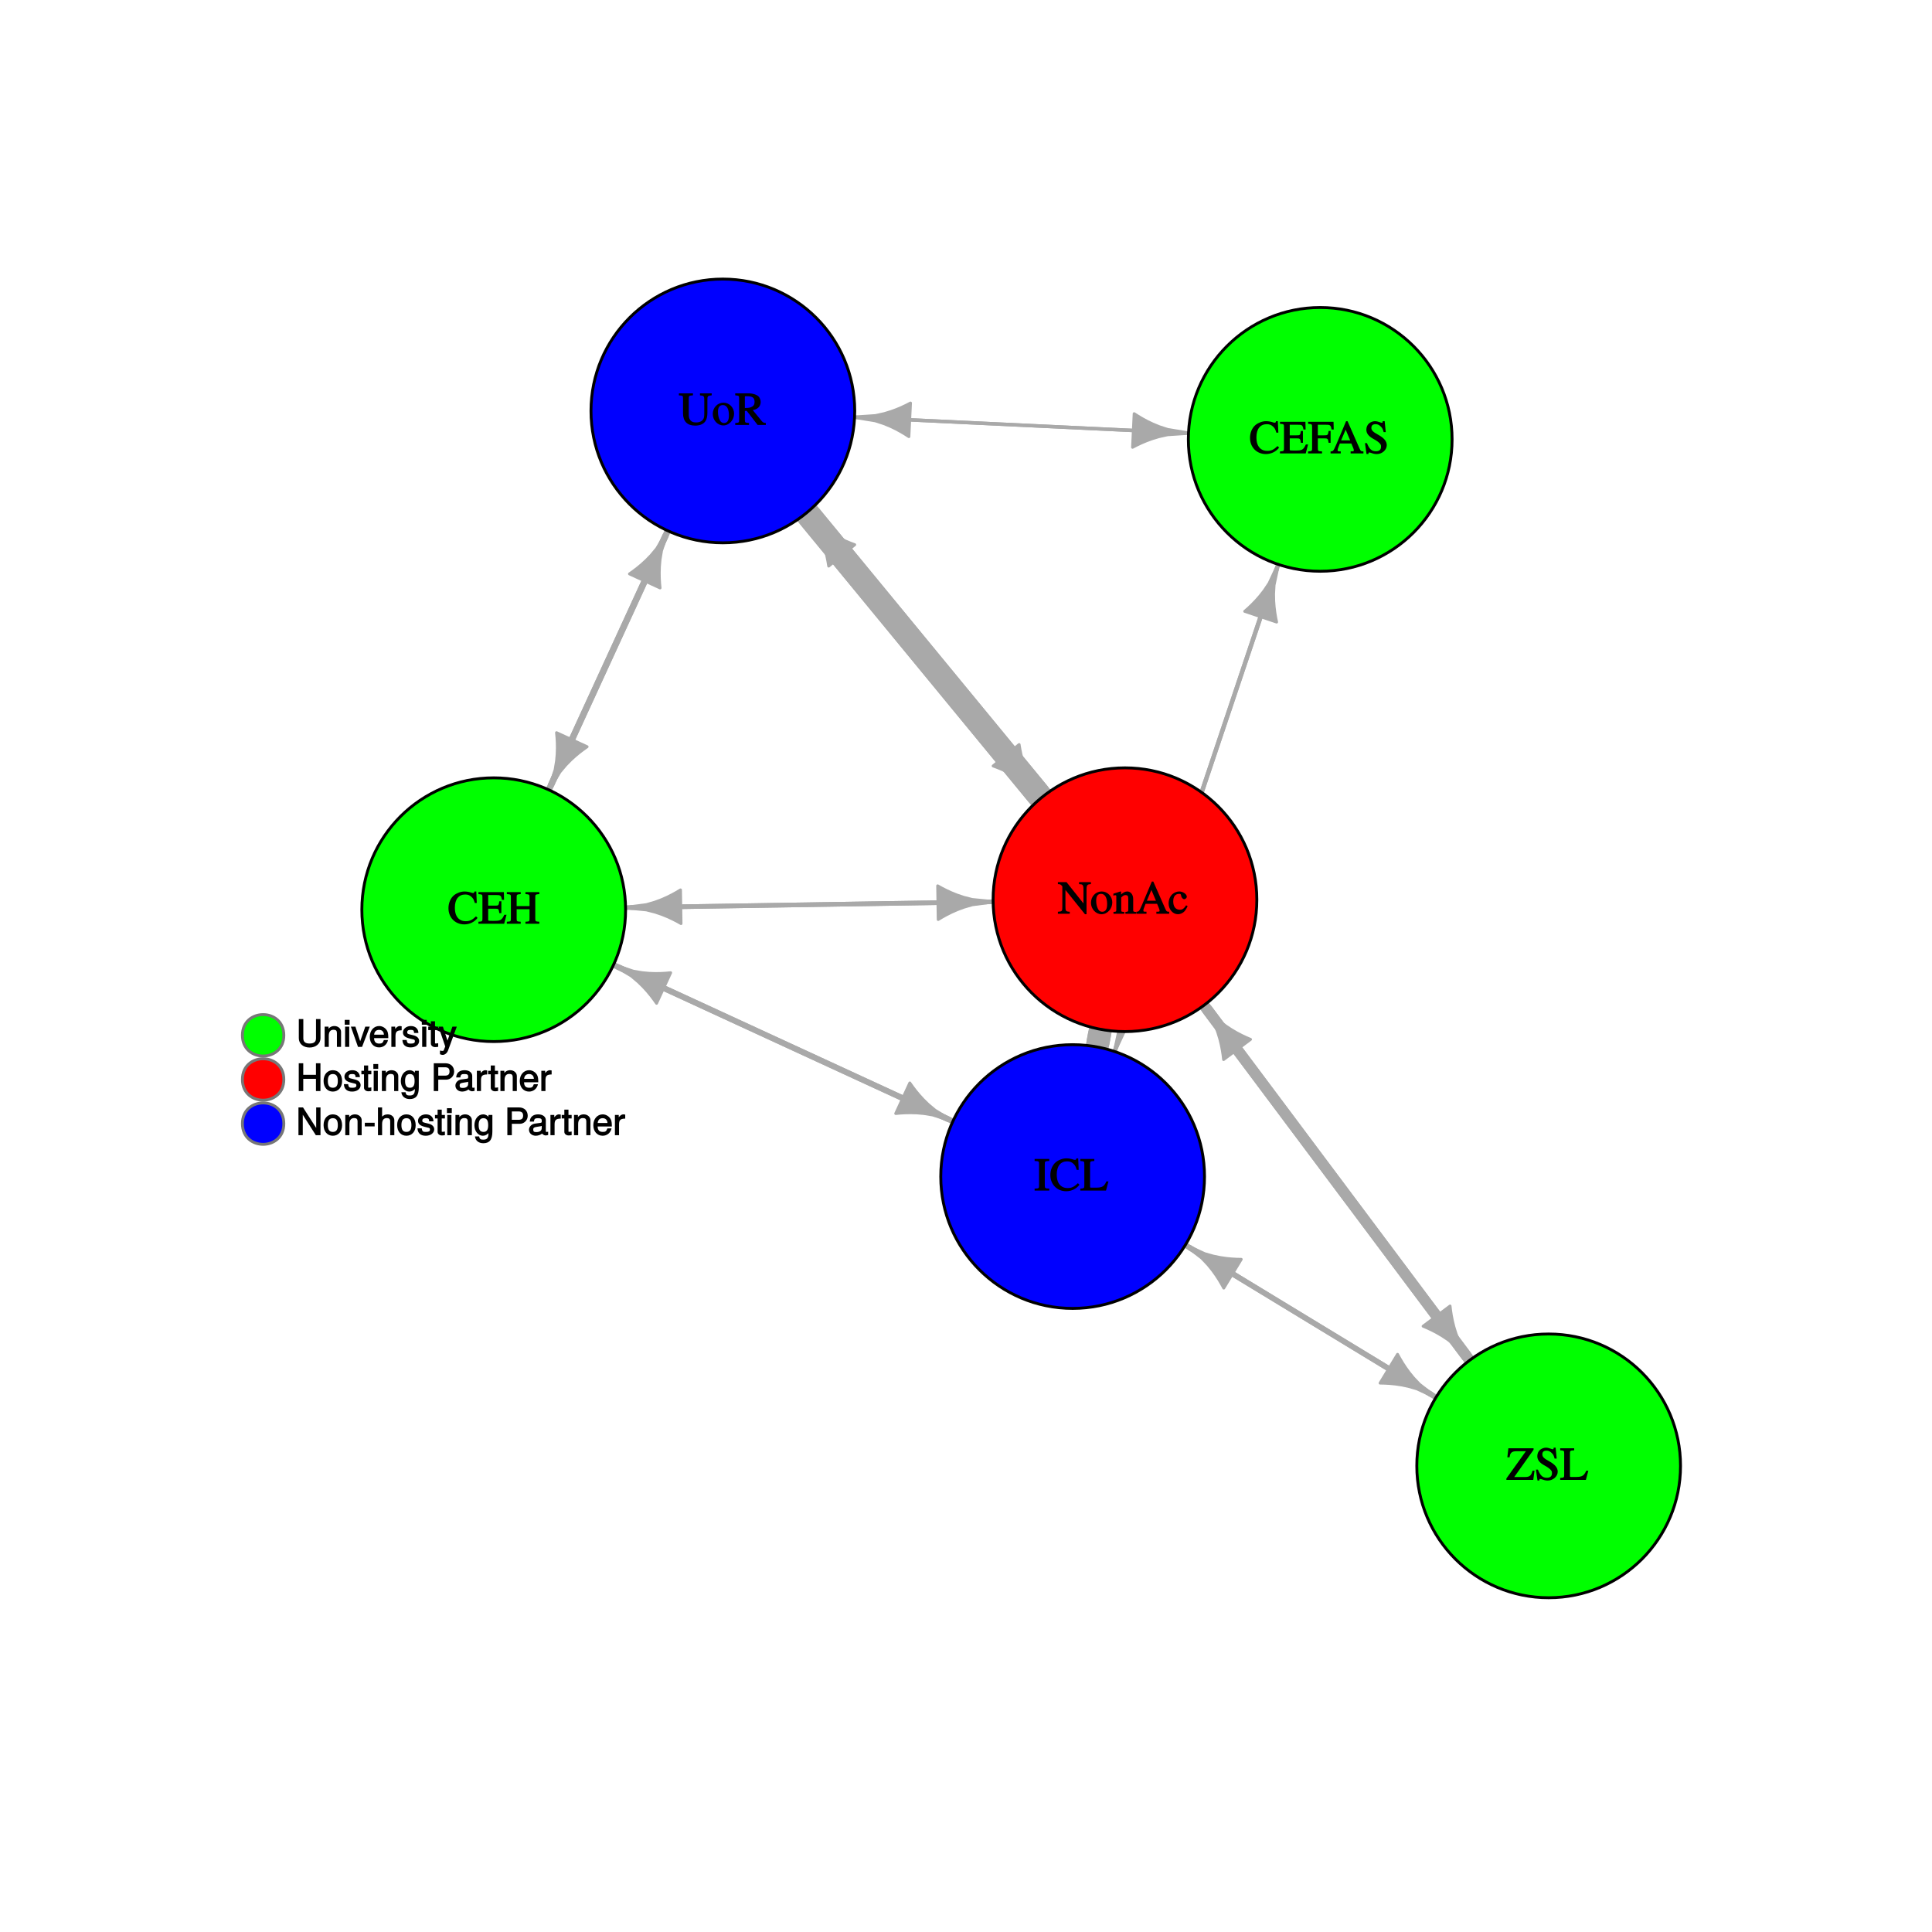 <?xml version="1.0" encoding="UTF-8"?>
<svg xmlns="http://www.w3.org/2000/svg" xmlns:xlink="http://www.w3.org/1999/xlink" width="504pt" height="504pt" viewBox="0 0 504 504" version="1.1">
<defs>
<g>
<symbol overflow="visible" id="glyph0-0">
<path style="stroke:none;" d=""/>
</symbol>
<symbol overflow="visible" id="glyph0-1">
<path style="stroke:none;" d="M 3.906 -0.141 L 3.906 -0.516 C 2.797 -0.562 2.734 -0.578 2.734 -1.453 L 2.734 -6.781 C 2.734 -7.656 2.766 -7.672 3.906 -7.719 L 3.906 -8.25 L 0.078 -8.25 L 0.078 -7.719 C 1.234 -7.656 1.234 -7.672 1.234 -6.781 L 1.234 -1.453 C 1.234 -0.547 1.219 -0.562 0.078 -0.516 L 0.078 0 L 3.906 0 Z M 3.906 -0.141 "/>
</symbol>
<symbol overflow="visible" id="glyph0-2">
<path style="stroke:none;" d="M 7.688 -1.609 L 7.375 -1.922 C 6.391 -0.969 5.703 -0.656 4.703 -0.656 C 3.984 -0.656 3.438 -0.828 2.922 -1.25 C 2.219 -1.844 1.859 -2.812 1.859 -4.203 C 1.859 -6.375 2.844 -7.625 4.578 -7.625 C 5.281 -7.625 5.781 -7.422 6.266 -6.938 C 6.641 -6.547 6.797 -6.328 7.062 -5.406 L 7.578 -5.406 L 7.453 -8.406 L 6.984 -8.406 C 6.859 -8 6.812 -8.016 6.594 -8.016 C 6.469 -8.016 6.297 -8.047 6.109 -8.125 C 5.516 -8.312 4.938 -8.406 4.344 -8.406 C 3.422 -8.406 2.359 -8.016 1.625 -7.422 C 0.719 -6.656 0.188 -5.406 0.188 -4.047 C 0.188 -1.609 1.938 0.172 4.312 0.172 C 5.672 0.172 6.953 -0.422 7.781 -1.516 Z M 7.688 -1.609 "/>
</symbol>
<symbol overflow="visible" id="glyph0-3">
<path style="stroke:none;" d="M 7.172 -2.391 L 6.797 -2.391 C 6.547 -1.812 6.422 -1.641 6.25 -1.453 C 5.828 -0.953 5.281 -0.766 4.25 -0.766 L 3.438 -0.766 C 2.562 -0.766 2.547 -0.688 2.547 -1.109 L 2.547 -6.781 C 2.547 -7.625 2.578 -7.656 3.656 -7.719 L 3.656 -8.25 L 0 -8.25 L 0 -7.719 C 1.031 -7.641 1.047 -7.625 1.047 -6.781 L 1.047 -1.453 C 1.047 -0.594 1.016 -0.594 0 -0.516 L 0 0 L 6.703 0 L 7.344 -2.391 Z M 7.172 -2.391 "/>
</symbol>
<symbol overflow="visible" id="glyph0-4">
<path style="stroke:none;" d="M 8.594 -7.859 L 8.594 -8.25 L 5.531 -8.25 L 5.531 -7.719 C 6.609 -7.641 6.656 -7.531 6.656 -6.328 L 6.656 -3.078 C 6.656 -2.266 6.609 -1.922 6.422 -1.562 C 6.094 -0.984 5.438 -0.656 4.531 -0.656 C 3.688 -0.656 3.188 -0.906 2.875 -1.469 C 2.656 -1.844 2.609 -2.188 2.609 -2.938 L 2.609 -6.781 C 2.609 -7.641 2.609 -7.625 3.703 -7.734 L 3.703 -8.25 L 0.031 -8.25 L 0.031 -7.719 C 1.109 -7.641 1.109 -7.656 1.109 -6.781 L 1.109 -3.031 C 1.109 -0.953 2.219 0.172 4.266 0.172 C 5.562 0.172 6.562 -0.281 7.031 -1.109 C 7.312 -1.609 7.469 -2.266 7.469 -3.188 L 7.469 -6.328 C 7.469 -7.547 7.469 -7.594 8.594 -7.734 Z M 8.594 -7.859 "/>
</symbol>
<symbol overflow="visible" id="glyph0-5">
<path style="stroke:none;" d="M 5.766 -2.953 C 5.766 -4.531 4.531 -5.812 3 -5.812 C 1.438 -5.812 0.203 -4.516 0.203 -2.859 C 0.203 -1.234 1.469 0.125 2.969 0.125 C 4.484 0.125 5.766 -1.297 5.766 -2.953 Z M 4.422 -2.531 C 4.422 -1.172 4.016 -0.516 3.125 -0.516 C 2.656 -0.516 2.297 -0.75 2.047 -1.234 C 1.719 -1.859 1.562 -2.594 1.562 -3.438 C 1.562 -4.578 1.984 -5.188 2.844 -5.188 C 3.859 -5.188 4.422 -4.172 4.422 -2.531 Z M 4.422 -2.531 "/>
</symbol>
<symbol overflow="visible" id="glyph0-6">
<path style="stroke:none;" d="M 8.047 -0.141 L 8.047 -0.516 C 7.453 -0.562 7.312 -0.641 6.953 -1.047 L 4.641 -3.875 C 5.203 -3.984 5.656 -4.156 6.047 -4.484 C 6.438 -4.797 6.703 -5.406 6.703 -5.969 C 6.703 -6.484 6.5 -7.047 6.188 -7.391 C 5.734 -7.891 4.641 -8.25 3.516 -8.25 L 0.062 -8.25 L 0.062 -7.734 C 1.109 -7.625 1.078 -7.625 1.078 -6.781 L 1.078 -1.578 C 1.078 -0.594 1.109 -0.594 0.062 -0.516 L 0.062 0 L 3.656 0 L 3.656 -0.516 C 2.609 -0.594 2.578 -0.594 2.578 -1.453 L 2.578 -3.672 L 3.062 -3.688 L 5.906 0 L 8.047 0 Z M 5.109 -6 C 5.109 -5.406 4.891 -5 4.469 -4.781 C 3.906 -4.469 3.594 -4.438 2.578 -4.422 L 2.578 -7.219 C 2.578 -7.547 2.578 -7.5 3.062 -7.5 C 4.562 -7.5 5.109 -7.125 5.109 -6 Z M 5.109 -6 "/>
</symbol>
<symbol overflow="visible" id="glyph0-7">
<path style="stroke:none;" d="M 7.156 -2.328 L 6.75 -2.328 C 6.078 -0.875 5.719 -0.75 4 -0.75 L 3.672 -0.75 C 3.094 -0.75 2.719 -0.75 2.609 -0.828 C 2.531 -0.875 2.547 -0.875 2.547 -1.109 L 2.547 -3.922 L 4.266 -3.922 C 5.25 -3.922 5.281 -3.906 5.453 -2.766 L 5.984 -2.766 L 5.984 -5.859 L 5.453 -5.859 C 5.281 -4.719 5.234 -4.719 4.266 -4.719 L 2.547 -4.719 L 2.547 -7.219 C 2.547 -7.562 2.484 -7.484 2.812 -7.484 L 4.422 -7.484 C 5.781 -7.484 5.906 -7.453 6.125 -6.234 L 6.688 -6.234 L 6.641 -8.25 L 0 -8.25 L 0 -7.719 C 1.031 -7.641 1.047 -7.625 1.047 -6.781 L 1.047 -1.453 C 1.047 -0.594 1.016 -0.594 0 -0.516 L 0 0 L 6.719 0 L 7.328 -2.328 Z M 7.156 -2.328 "/>
</symbol>
<symbol overflow="visible" id="glyph0-8">
<path style="stroke:none;" d="M 8.562 -0.141 L 8.562 -0.516 C 7.531 -0.594 7.5 -0.594 7.5 -1.453 L 7.5 -6.781 C 7.5 -7.641 7.5 -7.625 8.562 -7.734 L 8.562 -8.25 L 4.938 -8.25 L 4.938 -7.734 C 6.016 -7.625 6 -7.641 6 -6.781 L 6 -4.609 L 2.641 -4.609 L 2.641 -6.781 C 2.641 -7.641 2.641 -7.625 3.703 -7.734 L 3.703 -8.25 L 0.078 -8.25 L 0.078 -7.734 C 1.156 -7.625 1.141 -7.641 1.141 -6.781 L 1.141 -1.578 C 1.141 -0.578 1.156 -0.594 0.078 -0.516 L 0.078 0 L 3.703 0 L 3.703 -0.516 C 2.656 -0.594 2.641 -0.594 2.641 -1.453 L 2.641 -3.781 L 6 -3.781 L 6 -1.578 C 6 -0.578 6.031 -0.594 4.938 -0.516 L 4.938 0 L 8.562 0 Z M 8.562 -0.141 "/>
</symbol>
<symbol overflow="visible" id="glyph0-9">
<path style="stroke:none;" d="M 7.156 -2.406 L 6.797 -2.406 C 6.547 -1.578 6.453 -1.438 6.219 -1.172 C 5.922 -0.875 5.516 -0.75 4.828 -0.75 L 2.016 -0.75 L 7.062 -7.859 L 7.062 -8.25 L 0.484 -8.25 L 0.219 -5.891 L 0.797 -5.891 C 0.922 -6.625 0.984 -6.75 1.188 -7.016 C 1.469 -7.359 1.906 -7.484 2.703 -7.484 L 5.062 -7.484 L -0.031 -0.375 L -0.031 0 L 6.984 0 L 7.312 -2.406 Z M 7.156 -2.406 "/>
</symbol>
<symbol overflow="visible" id="glyph0-10">
<path style="stroke:none;" d="M 6.031 -2.156 C 6.031 -3.156 5.328 -4.031 3.75 -4.891 C 2.484 -5.578 2.016 -6 2.016 -6.656 C 2.016 -7.312 2.391 -7.625 3.125 -7.625 C 3.672 -7.625 4.062 -7.422 4.484 -7 C 4.859 -6.609 4.984 -6.406 5.219 -5.562 L 5.766 -5.562 L 5.484 -8.406 L 4.984 -8.406 C 4.922 -7.984 4.938 -8 4.734 -8 C 4.609 -8 4.422 -8.047 4.203 -8.141 C 3.75 -8.312 3.328 -8.406 2.906 -8.406 C 2.438 -8.406 1.828 -8.172 1.438 -7.859 C 0.969 -7.469 0.703 -6.859 0.703 -6.188 C 0.703 -5.25 1.266 -4.469 2.609 -3.75 C 3.484 -3.281 4.109 -2.812 4.406 -2.359 C 4.516 -2.188 4.531 -2.047 4.531 -1.75 C 4.531 -0.953 4.078 -0.562 3.203 -0.562 C 2.125 -0.562 1.516 -1.062 0.859 -2.688 L 0.344 -2.688 L 0.75 0.156 L 1.25 0.156 C 1.266 -0.219 1.281 -0.234 1.469 -0.234 C 1.594 -0.234 1.797 -0.188 2.031 -0.109 C 2.484 0.078 2.969 0.172 3.438 0.172 C 4.844 0.172 6.031 -0.922 6.031 -2.156 Z M 6.031 -2.156 "/>
</symbol>
<symbol overflow="visible" id="glyph0-11">
<path style="stroke:none;" d="M 6.688 -6.375 L 6.641 -8.25 L 0 -8.25 L 0 -7.719 C 1.031 -7.641 1.047 -7.625 1.047 -6.781 L 1.047 -1.578 C 1.047 -0.594 1.062 -0.594 0 -0.516 L 0 0 L 3.641 0 L 3.641 -0.516 C 2.578 -0.578 2.547 -0.594 2.547 -1.453 L 2.547 -3.922 L 4.156 -3.922 C 5.125 -3.922 5.188 -3.891 5.359 -2.766 L 5.875 -2.766 L 5.875 -5.859 L 5.359 -5.859 C 5.188 -4.734 5.109 -4.719 4.156 -4.719 L 2.547 -4.719 L 2.547 -7.219 C 2.547 -7.562 2.469 -7.484 2.797 -7.484 L 4.422 -7.484 C 5.781 -7.484 5.906 -7.453 6.125 -6.234 L 6.688 -6.234 Z M 6.688 -6.375 "/>
</symbol>
<symbol overflow="visible" id="glyph0-12">
<path style="stroke:none;" d="M 8.609 -0.141 L 8.609 -0.516 C 7.938 -0.562 7.938 -0.531 7.531 -1.422 L 4.469 -8.391 L 4.078 -8.391 L 1.531 -2.344 C 0.75 -0.594 0.75 -0.562 0.031 -0.516 L 0.031 0 L 2.688 0 L 2.688 -0.531 C 1.984 -0.531 1.875 -0.531 1.875 -0.859 C 1.875 -1.016 1.906 -1.172 1.969 -1.328 L 2.453 -2.594 L 5.453 -2.594 L 5.875 -1.578 C 6.031 -1.25 6.109 -0.953 6.109 -0.766 C 6.109 -0.656 6.078 -0.641 5.969 -0.594 C 5.828 -0.5 5.844 -0.531 5.266 -0.531 L 5.266 0 L 8.609 0 Z M 5.359 -3.391 L 2.781 -3.391 L 4.109 -6.531 L 3.828 -6.531 L 5.156 -3.391 Z M 5.359 -3.391 "/>
</symbol>
<symbol overflow="visible" id="glyph0-13">
<path style="stroke:none;" d="M 8.609 -7.859 L 8.609 -8.25 L 5.516 -8.25 L 5.516 -7.719 C 6.125 -7.688 6.188 -7.672 6.359 -7.562 C 6.594 -7.391 6.672 -7.062 6.672 -6.328 L 6.672 -2.281 L 6.906 -2.391 L 2.25 -8.25 L 0 -8.25 L 0 -7.719 C 0.656 -7.719 0.719 -7.656 1.156 -7.141 L 1.156 -1.906 C 1.156 -0.672 1.141 -0.594 0 -0.516 L 0 0 L 3.094 0 L 3.094 -0.516 C 2.047 -0.578 1.969 -0.703 1.969 -1.906 L 1.969 -6.609 L 1.734 -6.5 L 7.062 0.125 L 7.469 0.125 L 7.469 -6.328 C 7.469 -7.047 7.562 -7.375 7.781 -7.531 C 7.953 -7.656 8.031 -7.672 8.609 -7.734 Z M 8.609 -7.859 "/>
</symbol>
<symbol overflow="visible" id="glyph0-14">
<path style="stroke:none;" d="M 5.953 -0.141 L 5.953 -0.453 C 5.234 -0.547 5.219 -0.531 5.219 -1.109 L 5.219 -3.859 C 5.219 -4.984 4.562 -5.812 3.672 -5.812 C 3.125 -5.812 2.641 -5.562 2.062 -5.016 L 2.062 -5.75 L 1.844 -5.812 C 1.266 -5.609 0.859 -5.469 0.047 -5.234 L 0.047 -4.703 C 0.359 -4.844 0.391 -4.828 0.516 -4.828 C 0.859 -4.828 0.812 -4.781 0.812 -4.203 L 0.812 -1.219 C 0.812 -0.547 0.828 -0.531 0.078 -0.469 L 0.078 0 L 2.891 0 L 2.891 -0.469 C 2.141 -0.531 2.094 -0.516 2.094 -0.953 L 2.094 -4.25 C 2.641 -4.75 2.812 -4.859 3.203 -4.859 C 3.797 -4.859 3.938 -4.625 3.938 -3.844 L 3.938 -1.328 C 3.938 -0.578 3.922 -0.531 3.188 -0.469 L 3.188 0 L 5.953 0 Z M 5.953 -0.141 "/>
</symbol>
<symbol overflow="visible" id="glyph0-15">
<path style="stroke:none;" d="M 5.047 -2.016 L 4.734 -2.203 C 4.094 -1.281 3.766 -1.047 3.078 -1.047 C 1.984 -1.047 1.359 -1.844 1.359 -3.234 C 1.359 -4.469 1.891 -5.172 2.859 -5.172 C 3.281 -5.172 3.297 -5.188 3.422 -4.734 L 3.484 -4.469 C 3.594 -4.125 3.953 -3.781 4.219 -3.781 C 4.531 -3.781 4.906 -4.156 4.906 -4.422 C 4.906 -5.094 3.938 -5.812 2.922 -5.812 C 2.359 -5.812 1.688 -5.562 1.203 -5.156 C 0.547 -4.625 0.156 -3.688 0.156 -2.688 C 0.156 -1.141 1.25 0.125 2.578 0.125 C 3.094 0.125 3.641 -0.078 4.062 -0.422 C 4.422 -0.703 4.656 -1.062 5.109 -1.953 Z M 5.047 -2.016 "/>
</symbol>
<symbol overflow="visible" id="glyph1-0">
<path style="stroke:none;" d=""/>
</symbol>
<symbol overflow="visible" id="glyph1-1">
<path style="stroke:none;" d="M 6.328 -2.25 L 6.328 -7.25 L 5.156 -7.25 L 5.156 -2.25 C 5.156 -1.312 4.609 -0.875 3.484 -0.875 C 2.453 -0.875 1.844 -1.234 1.844 -2.25 L 1.844 -7.25 L 0.672 -7.25 L 0.672 -2.25 C 0.672 -0.828 1.828 0.172 3.484 0.172 C 5.125 0.172 6.328 -0.859 6.328 -2.25 Z M 6.328 -2.25 "/>
</symbol>
<symbol overflow="visible" id="glyph1-2">
<path style="stroke:none;" d="M 4.812 -0.125 L 4.812 -3.922 C 4.812 -4.766 4.047 -5.438 3.078 -5.438 C 2.328 -5.438 1.75 -5.109 1.312 -4.406 L 1.547 -4.312 L 1.547 -5.281 L 0.531 -5.281 L 0.531 0 L 1.609 0 L 1.609 -2.891 C 1.609 -3.922 2.031 -4.469 2.844 -4.469 C 3.469 -4.469 3.734 -4.219 3.734 -3.609 L 3.734 0 L 4.812 0 Z M 4.812 -0.125 "/>
</symbol>
<symbol overflow="visible" id="glyph1-3">
<path style="stroke:none;" d="M 1.609 -0.125 L 1.609 -5.281 L 0.531 -5.281 L 0.531 0 L 1.609 0 Z M 1.703 -5.906 L 1.703 -7.047 L 0.438 -7.047 L 0.438 -5.781 L 1.703 -5.781 Z M 1.703 -5.906 "/>
</symbol>
<symbol overflow="visible" id="glyph1-4">
<path style="stroke:none;" d="M 4.656 -5.281 L 3.672 -5.281 L 2.203 -1.078 L 2.469 -1.078 L 1.094 -5.281 L -0.094 -5.281 L 1.766 0 L 2.828 0 L 4.844 -5.281 Z M 4.656 -5.281 "/>
</symbol>
<symbol overflow="visible" id="glyph1-5">
<path style="stroke:none;" d="M 5.062 -2.406 C 5.062 -3.141 5 -3.594 4.859 -3.969 C 4.531 -4.797 3.625 -5.438 2.688 -5.438 C 1.281 -5.438 0.234 -4.266 0.234 -2.609 C 0.234 -0.953 1.25 0.141 2.672 0.141 C 3.812 0.141 4.75 -0.641 4.984 -1.781 L 3.906 -1.781 C 3.641 -0.984 3.344 -0.859 2.703 -0.859 C 1.859 -0.859 1.375 -1.25 1.359 -2.281 L 5.062 -2.281 Z M 4.156 -3.031 C 4.156 -3.031 3.969 -3.172 3.969 -3.188 L 1.375 -3.188 C 1.438 -3.953 1.875 -4.438 2.672 -4.438 C 3.469 -4.438 3.922 -3.906 3.922 -3.125 Z M 4.156 -3.031 "/>
</symbol>
<symbol overflow="visible" id="glyph1-6">
<path style="stroke:none;" d="M 3.219 -4.453 L 3.219 -5.375 C 2.938 -5.422 2.875 -5.438 2.766 -5.438 C 2.25 -5.438 1.75 -5.078 1.297 -4.344 L 1.531 -4.234 L 1.531 -5.281 L 0.531 -5.281 L 0.531 0 L 1.609 0 L 1.609 -2.734 C 1.609 -3.859 1.844 -4.312 3.219 -4.328 Z M 3.219 -4.453 "/>
</symbol>
<symbol overflow="visible" id="glyph1-7">
<path style="stroke:none;" d="M 4.531 -1.531 C 4.531 -2.281 3.984 -2.797 2.984 -3.031 L 2.219 -3.219 C 1.562 -3.375 1.422 -3.438 1.422 -3.797 C 1.422 -4.266 1.703 -4.438 2.344 -4.438 C 3 -4.438 3.188 -4.281 3.219 -3.625 L 4.344 -3.625 C 4.328 -4.734 3.547 -5.438 2.375 -5.438 C 1.203 -5.438 0.312 -4.688 0.312 -3.766 C 0.312 -2.969 0.859 -2.469 2.047 -2.188 L 2.797 -2 C 3.344 -1.875 3.422 -1.828 3.422 -1.469 C 3.422 -1 3.094 -0.859 2.391 -0.859 C 1.672 -0.859 1.406 -0.891 1.281 -1.797 L 0.172 -1.797 C 0.219 -0.5 1.016 0.141 2.328 0.141 C 3.594 0.141 4.531 -0.562 4.531 -1.531 Z M 4.531 -1.531 "/>
</symbol>
<symbol overflow="visible" id="glyph1-8">
<path style="stroke:none;" d="M 2.578 -0.125 L 2.578 -0.969 C 2.328 -0.906 2.203 -0.891 2.047 -0.891 C 1.703 -0.891 1.75 -0.859 1.75 -1.203 L 1.75 -4.375 L 2.578 -4.375 L 2.578 -5.281 L 1.75 -5.281 L 1.75 -6.672 L 0.672 -6.672 L 0.672 -5.281 L -0.016 -5.281 L -0.016 -4.375 L 0.672 -4.375 L 0.672 -0.859 C 0.672 -0.344 1.156 0.062 1.781 0.062 C 1.969 0.062 2.172 0.047 2.578 -0.016 Z M 2.578 -0.125 "/>
</symbol>
<symbol overflow="visible" id="glyph1-9">
<path style="stroke:none;" d="M 4.578 -5.281 L 3.625 -5.281 L 2.188 -1.234 L 2.469 -1.234 L 1.141 -5.281 L 0 -5.281 L 1.75 -0.109 L 1.438 0.688 C 1.312 1.047 1.281 1.047 0.938 1.047 C 0.828 1.047 0.688 1.031 0.375 0.953 L 0.375 1.906 C 0.578 2.016 0.844 2.094 1.062 2.094 C 1.625 2.094 2.219 1.656 2.484 0.938 L 4.766 -5.281 Z M 4.578 -5.281 "/>
</symbol>
<symbol overflow="visible" id="glyph1-10">
<path style="stroke:none;" d="M 6.312 -0.125 L 6.312 -7.25 L 5.141 -7.25 L 5.141 -4.234 L 1.828 -4.234 L 1.828 -7.25 L 0.656 -7.25 L 0.656 0 L 1.828 0 L 1.828 -3.188 L 5.141 -3.188 L 5.141 0 L 6.312 0 Z M 6.312 -0.125 "/>
</symbol>
<symbol overflow="visible" id="glyph1-11">
<path style="stroke:none;" d="M 5.031 -2.594 C 5.031 -4.344 4.062 -5.438 2.609 -5.438 C 1.203 -5.438 0.203 -4.328 0.203 -2.641 C 0.203 -0.953 1.188 0.141 2.625 0.141 C 4.031 0.141 5.031 -0.953 5.031 -2.594 Z M 3.922 -2.609 C 3.922 -1.422 3.5 -0.859 2.625 -0.859 C 1.734 -0.859 1.312 -1.422 1.312 -2.641 C 1.312 -3.844 1.734 -4.438 2.625 -4.438 C 3.516 -4.438 3.922 -3.859 3.922 -2.609 Z M 3.922 -2.609 "/>
</symbol>
<symbol overflow="visible" id="glyph1-12">
<path style="stroke:none;" d="M 4.828 -0.953 L 4.828 -5.281 L 3.812 -5.281 L 3.812 -4.422 L 4.047 -4.516 C 3.641 -5.109 3.062 -5.438 2.422 -5.438 C 1.141 -5.438 0.141 -4.219 0.141 -2.594 C 0.141 -1 1.172 0.141 2.344 0.141 C 2.984 0.141 3.516 -0.156 4.047 -0.797 L 3.812 -0.875 L 3.812 -0.547 C 3.812 0.781 3.406 1.156 2.469 1.156 C 1.844 1.156 1.484 1.062 1.375 0.312 L 0.281 0.312 C 0.391 1.406 1.266 2.094 2.453 2.094 C 4.016 2.094 4.828 1.266 4.828 -0.953 Z M 3.734 -2.609 C 3.734 -1.406 3.359 -0.859 2.516 -0.859 C 1.641 -0.859 1.25 -1.422 1.25 -2.641 C 1.25 -3.844 1.656 -4.438 2.5 -4.438 C 3.375 -4.438 3.734 -3.828 3.734 -2.609 Z M 3.734 -2.609 "/>
</symbol>
<symbol overflow="visible" id="glyph1-13">
<path style="stroke:none;" d=""/>
</symbol>
<symbol overflow="visible" id="glyph1-14">
<path style="stroke:none;" d="M 6.047 -5.062 C 6.047 -6.375 5.141 -7.25 3.766 -7.25 L 0.734 -7.25 L 0.734 0 L 1.906 0 L 1.906 -2.969 L 3.969 -2.969 C 5.109 -2.969 6.047 -3.906 6.047 -5.062 Z M 4.844 -5.109 C 4.844 -4.344 4.484 -4.016 3.625 -4.016 L 1.906 -4.016 L 1.906 -6.203 L 3.625 -6.203 C 4.484 -6.203 4.844 -5.875 4.844 -5.109 Z M 4.844 -5.109 "/>
</symbol>
<symbol overflow="visible" id="glyph1-15">
<path style="stroke:none;" d="M 5.266 -0.141 L 5.266 -0.906 C 5.047 -0.859 5.016 -0.859 4.953 -0.859 C 4.688 -0.859 4.656 -0.875 4.656 -1.125 L 4.656 -3.922 C 4.656 -4.812 3.875 -5.438 2.641 -5.438 C 1.422 -5.438 0.531 -4.828 0.469 -3.547 L 1.547 -3.547 C 1.625 -4.281 1.859 -4.438 2.609 -4.438 C 3.328 -4.438 3.594 -4.281 3.594 -3.812 L 3.594 -3.594 C 3.594 -3.266 3.531 -3.25 2.891 -3.172 C 1.766 -3.031 1.594 -3 1.281 -2.875 C 0.703 -2.625 0.266 -2.047 0.266 -1.422 C 0.266 -0.516 1.031 0.141 2.047 0.141 C 2.703 0.141 3.422 -0.156 3.672 -0.438 C 3.703 -0.328 4.188 0.062 4.578 0.062 C 4.75 0.062 4.875 0.047 5.266 -0.047 Z M 3.594 -1.859 C 3.594 -1.141 3 -0.812 2.219 -0.812 C 1.609 -0.812 1.375 -0.906 1.375 -1.453 C 1.375 -1.969 1.594 -2.078 2.453 -2.203 C 3.297 -2.328 3.469 -2.359 3.594 -2.422 Z M 3.594 -1.859 "/>
</symbol>
<symbol overflow="visible" id="glyph1-16">
<path style="stroke:none;" d="M 6.328 -0.125 L 6.328 -7.25 L 5.203 -7.25 L 5.203 -1.406 L 5.453 -1.5 L 1.766 -7.25 L 0.578 -7.25 L 0.578 0 L 1.703 0 L 1.703 -5.797 L 1.469 -5.703 L 5.109 0 L 6.328 0 Z M 6.328 -0.125 "/>
</symbol>
<symbol overflow="visible" id="glyph1-17">
<path style="stroke:none;" d="M 2.859 -2.422 L 2.859 -3.25 L 0.297 -3.25 L 0.297 -2.297 L 2.859 -2.297 Z M 2.859 -2.422 "/>
</symbol>
<symbol overflow="visible" id="glyph1-18">
<path style="stroke:none;" d="M 4.797 -0.125 L 4.797 -3.922 C 4.797 -4.766 4.062 -5.438 3.078 -5.438 C 2.375 -5.438 1.828 -5.172 1.359 -4.562 L 1.609 -4.469 L 1.609 -7.25 L 0.531 -7.25 L 0.531 0 L 1.609 0 L 1.609 -2.891 C 1.609 -3.922 2 -4.469 2.828 -4.469 C 3.391 -4.469 3.719 -4.266 3.719 -3.609 L 3.719 0 L 4.797 0 Z M 4.797 -0.125 "/>
</symbol>
</g>
</defs>
<g id="surface1">
<rect x="0" y="0" width="504" height="504" style="fill:rgb(100%,100%,100%);fill-opacity:1;stroke:none;"/>
<path style="fill:none;stroke-width:1.5;stroke-linecap:round;stroke-linejoin:round;stroke:rgb(66.275%,66.275%,66.275%);stroke-opacity:1;stroke-miterlimit:10;" d="M 247.27 291.922 L 247.152 291.867 L 246.391 291.516 L 244.578 290.684 L 241.621 289.32 L 237.723 287.52 L 233.27 285.469 L 228.68 283.352 L 224.266 281.316 L 220.191 279.438 L 216.5 277.738 L 213.152 276.195 L 210.07 274.773 L 207.152 273.43 L 204.305 272.117 L 204.094 272.02 L 201.27 270.719 L 198.367 269.379 L 195.305 267.969 L 191.973 266.434 L 188.297 264.738 L 184.227 262.859 L 179.793 260.816 L 175.145 258.676 L 170.574 256.57 L 166.484 254.684 L 163.281 253.207 L 161.219 252.254 L 160.254 251.812 L 160.043 251.715 L 160.039 251.715 "/>
<path style="fill:none;stroke-width:1.425;stroke-linecap:round;stroke-linejoin:round;stroke:rgb(66.275%,66.275%,66.275%);stroke-opacity:1;stroke-miterlimit:10;" d="M 310.445 325.539 L 310.574 325.617 L 311.363 326.098 L 313.184 327.203 L 316.031 328.934 L 319.582 331.094 L 323.387 333.406 L 327.082 335.652 L 330.469 337.707 L 333.496 339.551 L 336.215 341.199 L 338.715 342.723 L 341.105 344.176 L 342.113 344.789 L 344.465 346.215 L 346.898 347.695 L 349.512 349.281 L 352.41 351.043 L 355.664 353.02 L 359.277 355.219 L 363.133 357.562 L 366.945 359.879 L 370.293 361.914 L 372.754 363.406 L 374.125 364.242 L 374.578 364.516 L 374.605 364.535 "/>
<path style="fill:none;stroke-width:1.125;stroke-linecap:round;stroke-linejoin:round;stroke:rgb(66.275%,66.275%,66.275%);stroke-opacity:1;stroke-miterlimit:10;" d="M 291.23 272.949 L 291.266 272.844 L 291.5 272.145 L 292.07 270.445 L 293.047 267.539 L 294.41 263.48 L 296.074 258.523 L 297.918 253.035 L 299.816 247.387 L 301.668 241.871 L 303.414 236.668 L 305.027 231.863 L 306.508 227.457 L 307.871 223.398 L 309.145 219.609 L 310.355 216.008 L 311.531 212.5 L 312.188 210.547 L 313.352 207.082 L 314.535 203.555 L 315.77 199.887 L 317.078 195.988 L 318.492 191.773 L 320.035 187.184 L 321.715 182.176 L 323.523 176.789 L 325.422 171.141 L 327.332 165.449 L 329.148 160.047 L 330.738 155.312 L 331.988 151.59 L 332.832 149.07 L 333.285 147.719 L 333.441 147.266 L 333.453 147.23 "/>
<path style="fill:none;stroke-width:6;stroke-linecap:round;stroke-linejoin:round;stroke:rgb(66.275%,66.275%,66.275%);stroke-opacity:1;stroke-miterlimit:10;" d="M 286.477 271.711 L 286.488 271.66 L 286.531 271.43 L 286.586 271.129 L 286.641 270.855 L 286.691 270.582 L 286.754 270.25 L 286.844 269.777 L 286.961 269.148 L 287.059 268.629 L 287.082 268.508 "/>
<path style="fill:none;stroke-width:1.65;stroke-linecap:round;stroke-linejoin:round;stroke:rgb(66.275%,66.275%,66.275%);stroke-opacity:1;stroke-miterlimit:10;" d="M 173.609 139.77 L 173.547 139.906 L 173.156 140.754 L 172.262 142.703 L 170.867 145.734 L 169.145 149.488 L 167.312 153.477 L 165.547 157.324 L 163.934 160.832 L 162.496 163.961 L 161.207 166.77 L 160.012 169.367 L 158.867 171.863 L 158.586 172.473 L 157.453 174.938 L 156.281 177.488 L 155.02 180.238 L 153.613 183.293 L 152.035 186.73 L 150.285 190.547 L 148.422 194.598 L 146.598 198.566 L 145.031 201.984 L 143.914 204.414 L 143.328 205.688 L 143.164 206.043 L 143.16 206.055 "/>
<path style="fill:none;stroke-width:0.9;stroke-linecap:round;stroke-linejoin:round;stroke:rgb(66.275%,66.275%,66.275%);stroke-opacity:1;stroke-miterlimit:10;" d="M 224.371 108.906 L 224.512 108.91 L 225.387 108.953 L 227.441 109.051 L 230.738 109.207 L 234.98 109.41 L 239.691 109.633 L 244.418 109.859 L 248.859 110.07 L 252.891 110.262 L 256.52 110.434 L 259.812 110.594 L 262.891 110.738 L 265.863 110.879 L 266.727 110.922 L 269.664 111.062 L 272.688 111.207 L 275.906 111.359 L 279.434 111.527 L 283.363 111.715 L 287.727 111.922 L 292.445 112.145 L 297.289 112.375 L 301.852 112.594 L 305.648 112.773 L 308.277 112.898 L 309.641 112.965 L 310.031 112.984 L 310.043 112.984 "/>
<path style="fill:none;stroke-width:6.45;stroke-linecap:round;stroke-linejoin:round;stroke:rgb(66.275%,66.275%,66.275%);stroke-opacity:1;stroke-miterlimit:10;" d="M 211.34 134.879 L 211.426 134.98 L 211.961 135.633 L 213.23 137.176 L 215.305 139.695 L 218.031 143.008 L 221.133 146.781 L 224.32 150.656 L 227.383 154.375 L 230.203 157.801 L 232.754 160.902 L 235.062 163.711 L 237.195 166.305 L 239.219 168.762 L 241.176 171.141 L 243.137 173.527 L 245.152 175.977 L 247.289 178.57 L 249.605 181.391 L 252.172 184.508 L 255.012 187.957 L 258.102 191.715 L 261.336 195.645 L 264.504 199.496 L 267.32 202.918 L 269.5 205.566 L 270.879 207.242 L 271.496 207.996 L 271.617 208.141 "/>
<path style="fill:none;stroke-width:1.5;stroke-linecap:round;stroke-linejoin:round;stroke:rgb(66.275%,66.275%,66.275%);stroke-opacity:1;stroke-miterlimit:10;" d="M 161.348 252.316 L 161.469 252.371 L 162.23 252.723 L 164.039 253.559 L 166.996 254.918 L 170.898 256.719 L 175.352 258.77 L 179.938 260.887 L 184.355 262.922 L 188.43 264.801 L 192.121 266.5 L 195.465 268.043 L 198.547 269.465 L 201.465 270.809 L 204.316 272.121 L 204.527 272.219 L 207.352 273.523 L 210.25 274.859 L 213.316 276.27 L 216.645 277.805 L 220.324 279.5 L 224.395 281.379 L 228.828 283.422 L 233.473 285.562 L 238.043 287.668 L 242.137 289.555 L 245.34 291.031 L 247.402 291.984 L 248.367 292.426 L 248.578 292.523 "/>
<path style="fill:none;stroke-width:1.65;stroke-linecap:round;stroke-linejoin:round;stroke:rgb(66.275%,66.275%,66.275%);stroke-opacity:1;stroke-miterlimit:10;" d="M 143.762 204.746 L 143.824 204.609 L 144.215 203.762 L 145.109 201.809 L 146.504 198.777 L 148.227 195.027 L 150.059 191.035 L 151.824 187.188 L 153.438 183.684 L 154.875 180.555 L 156.164 177.742 L 157.359 175.145 L 158.504 172.648 L 158.785 172.039 L 159.918 169.574 L 161.09 167.023 L 162.352 164.273 L 163.758 161.219 L 165.336 157.781 L 167.086 153.969 L 168.949 149.914 L 170.773 145.945 L 172.34 142.531 L 173.457 140.102 L 174.043 138.824 L 174.207 138.469 L 174.211 138.461 "/>
<path style="fill:none;stroke-width:1.2;stroke-linecap:round;stroke-linejoin:round;stroke:rgb(66.275%,66.275%,66.275%);stroke-opacity:1;stroke-miterlimit:10;" d="M 164.637 236.746 L 164.77 236.742 L 165.613 236.73 L 167.613 236.699 L 170.879 236.648 L 175.168 236.578 L 180.043 236.504 L 185.051 236.422 L 189.852 236.348 L 194.27 236.277 L 198.266 236.215 L 201.891 236.156 L 205.23 236.102 L 208.406 236.055 L 211.375 236.008 L 214.461 235.957 L 217.625 235.906 L 220.977 235.855 L 224.621 235.797 L 228.656 235.734 L 233.121 235.664 L 237.977 235.586 L 243.055 235.504 L 248.023 235.426 L 252.43 235.355 L 255.824 235.305 L 257.957 235.27 L 258.902 235.254 L 259.078 235.25 "/>
<path style="fill:none;stroke-width:1.425;stroke-linecap:round;stroke-linejoin:round;stroke:rgb(66.275%,66.275%,66.275%);stroke-opacity:1;stroke-miterlimit:10;" d="M 373.375 363.785 L 373.246 363.707 L 372.457 363.23 L 370.637 362.121 L 367.789 360.391 L 364.238 358.234 L 360.434 355.922 L 356.738 353.676 L 353.352 351.617 L 350.324 349.777 L 347.605 348.125 L 345.105 346.605 L 342.715 345.152 L 341.703 344.539 L 339.355 343.109 L 336.922 341.633 L 334.309 340.043 L 331.41 338.281 L 328.156 336.305 L 324.543 334.109 L 320.688 331.766 L 316.875 329.445 L 313.527 327.414 L 311.066 325.918 L 309.691 325.082 L 309.242 324.809 L 309.215 324.793 "/>
<path style="fill:none;stroke-width:2.85;stroke-linecap:round;stroke-linejoin:round;stroke:rgb(66.275%,66.275%,66.275%);stroke-opacity:1;stroke-miterlimit:10;" d="M 382.527 353.707 L 382.453 353.609 L 381.984 352.98 L 380.852 351.469 L 378.957 348.938 L 376.375 345.484 L 373.309 341.387 L 370.02 336.996 L 366.738 332.613 L 363.621 328.445 L 360.742 324.598 L 358.117 321.09 L 355.719 317.883 L 353.496 314.91 L 351.383 312.094 L 349.332 309.348 L 348.594 308.363 L 346.559 305.645 L 344.484 302.871 L 342.309 299.969 L 339.977 296.852 L 337.434 293.449 L 334.633 289.711 L 331.578 285.629 L 328.316 281.266 L 324.965 276.789 L 321.727 272.465 L 318.855 268.625 L 316.594 265.605 L 315.086 263.59 L 314.316 262.562 L 314.094 262.262 L 314.082 262.25 "/>
<path style="fill:none;stroke-width:1.125;stroke-linecap:round;stroke-linejoin:round;stroke:rgb(66.275%,66.275%,66.275%);stroke-opacity:1;stroke-miterlimit:10;" d="M 332.992 148.594 L 332.957 148.703 L 332.723 149.402 L 332.152 151.102 L 331.176 154.008 L 329.812 158.066 L 328.148 163.023 L 326.305 168.512 L 324.406 174.16 L 322.555 179.676 L 320.809 184.875 L 319.195 189.68 L 317.715 194.09 L 316.352 198.148 L 315.078 201.938 L 313.871 205.539 L 312.691 209.047 L 312.035 211 L 310.871 214.465 L 309.688 217.992 L 308.457 221.66 L 307.145 225.559 L 305.73 229.77 L 304.188 234.363 L 302.508 239.367 L 300.699 244.754 L 298.801 250.406 L 296.891 256.098 L 295.074 261.5 L 293.484 266.234 L 292.234 269.957 L 291.391 272.477 L 290.938 273.824 L 290.773 274.316 "/>
<path style="fill:none;stroke-width:0.9;stroke-linecap:round;stroke-linejoin:round;stroke:rgb(66.275%,66.275%,66.275%);stroke-opacity:1;stroke-miterlimit:10;" d="M 308.605 112.914 L 308.465 112.91 L 307.59 112.867 L 305.531 112.77 L 302.234 112.613 L 297.992 112.41 L 293.281 112.188 L 288.555 111.961 L 284.113 111.75 L 280.082 111.559 L 276.457 111.387 L 273.16 111.227 L 270.082 111.082 L 267.109 110.941 L 266.246 110.898 L 263.312 110.758 L 260.289 110.613 L 257.07 110.461 L 253.539 110.293 L 249.609 110.105 L 245.25 109.898 L 240.531 109.676 L 235.688 109.445 L 231.121 109.227 L 227.328 109.047 L 224.699 108.922 L 223.332 108.855 L 222.945 108.836 L 222.934 108.836 "/>
<path style="fill:none;stroke-width:6;stroke-linecap:round;stroke-linejoin:round;stroke:rgb(66.275%,66.275%,66.275%);stroke-opacity:1;stroke-miterlimit:10;" d="M 286.816 269.922 L 286.805 269.973 L 286.762 270.203 L 286.707 270.504 L 286.652 270.777 L 286.602 271.051 L 286.539 271.383 L 286.449 271.855 L 286.332 272.484 L 286.23 273.004 L 286.211 273.125 "/>
<path style="fill:none;stroke-width:6.45;stroke-linecap:round;stroke-linejoin:round;stroke:rgb(66.275%,66.275%,66.275%);stroke-opacity:1;stroke-miterlimit:10;" d="M 270.703 207.031 L 270.617 206.926 L 270.082 206.277 L 268.812 204.73 L 266.738 202.215 L 264.012 198.898 L 260.91 195.129 L 257.723 191.25 L 254.66 187.531 L 251.844 184.105 L 249.289 181.004 L 246.98 178.195 L 244.848 175.602 L 242.824 173.145 L 240.871 170.77 L 238.906 168.383 L 236.891 165.93 L 234.758 163.336 L 232.438 160.52 L 229.871 157.402 L 227.031 153.949 L 223.941 150.191 L 220.707 146.262 L 217.539 142.41 L 214.723 138.988 L 212.543 136.34 L 211.168 134.664 L 210.547 133.91 L 210.426 133.766 "/>
<path style="fill:none;stroke-width:1.2;stroke-linecap:round;stroke-linejoin:round;stroke:rgb(66.275%,66.275%,66.275%);stroke-opacity:1;stroke-miterlimit:10;" d="M 257.637 235.273 L 257.504 235.277 L 256.66 235.289 L 254.656 235.32 L 251.395 235.371 L 247.105 235.441 L 242.227 235.52 L 237.223 235.598 L 232.422 235.672 L 228.004 235.742 L 224.008 235.805 L 220.383 235.863 L 217.039 235.918 L 213.867 235.965 L 210.895 236.016 L 207.812 236.062 L 204.645 236.113 L 201.297 236.164 L 197.648 236.223 L 193.617 236.289 L 189.152 236.359 L 184.297 236.434 L 179.215 236.516 L 174.246 236.594 L 169.84 236.664 L 166.445 236.719 L 164.316 236.75 L 163.371 236.766 L 163.195 236.77 "/>
<path style="fill:none;stroke-width:2.85;stroke-linecap:round;stroke-linejoin:round;stroke:rgb(66.275%,66.275%,66.275%);stroke-opacity:1;stroke-miterlimit:10;" d="M 314.945 263.402 L 315.02 263.5 L 315.488 264.125 L 316.617 265.637 L 318.516 268.168 L 321.098 271.621 L 324.164 275.719 L 327.453 280.113 L 330.73 284.496 L 333.852 288.66 L 336.727 292.508 L 339.352 296.016 L 341.754 299.223 L 343.977 302.195 L 346.086 305.016 L 348.141 307.758 L 348.879 308.746 L 350.91 311.461 L 352.988 314.234 L 355.16 317.141 L 357.496 320.258 L 360.039 323.66 L 362.84 327.398 L 365.895 331.48 L 369.156 335.84 L 372.508 340.316 L 375.746 344.645 L 378.617 348.48 L 380.879 351.504 L 382.387 353.516 L 383.156 354.547 L 383.379 354.848 L 383.391 354.859 "/>
<path style="fill-rule:nonzero;fill:rgb(66.275%,66.275%,66.275%);fill-opacity:1;stroke-width:0.75;stroke-linecap:round;stroke-linejoin:round;stroke:rgb(66.275%,66.275%,66.275%);stroke-opacity:1;stroke-miterlimit:10;" d="M 174.957 253.754 L 173.727 253.867 L 172.414 253.941 L 170.988 253.965 L 169.406 253.914 L 167.578 253.75 L 165.273 253.367 L 160.07 251.648 L 160.012 251.777 L 164.695 254.617 L 166.484 256.121 L 167.797 257.406 L 168.863 258.578 L 169.77 259.676 L 170.566 260.723 L 171.281 261.73 Z M 174.957 253.754 "/>
<path style="fill-rule:nonzero;fill:rgb(66.275%,66.275%,66.275%);fill-opacity:1;stroke-width:0.75;stroke-linecap:round;stroke-linejoin:round;stroke:rgb(66.275%,66.275%,66.275%);stroke-opacity:1;stroke-miterlimit:10;" d="M 360.016 360.809 L 361.25 360.836 L 362.562 360.91 L 363.98 361.051 L 365.551 361.281 L 367.348 361.652 L 369.594 362.297 L 374.566 364.594 L 374.641 364.473 L 370.312 361.117 L 368.703 359.418 L 367.547 357.992 L 366.621 356.707 L 365.844 355.516 L 365.172 354.383 L 364.578 353.301 Z M 360.016 360.809 "/>
<path style="fill-rule:nonzero;fill:rgb(66.275%,66.275%,66.275%);fill-opacity:1;stroke-width:0.75;stroke-linecap:round;stroke-linejoin:round;stroke:rgb(66.275%,66.275%,66.275%);stroke-opacity:1;stroke-miterlimit:10;" d="M 333.031 162.281 L 332.785 161.07 L 332.57 159.773 L 332.395 158.359 L 332.273 156.781 L 332.238 154.941 L 332.371 152.609 L 333.52 147.254 L 333.383 147.207 L 331.066 152.172 L 329.762 154.109 L 328.625 155.555 L 327.578 156.742 L 326.582 157.762 L 325.629 158.668 L 324.703 159.484 Z M 333.031 162.281 "/>
<path style="fill-rule:nonzero;fill:rgb(66.275%,66.275%,66.275%);fill-opacity:1;stroke-width:0.75;stroke-linecap:round;stroke-linejoin:round;stroke:rgb(66.275%,66.275%,66.275%);stroke-opacity:1;stroke-miterlimit:10;" d="M 288.723 283.473 L 288.316 282.309 L 287.926 281.055 L 287.559 279.676 L 287.223 278.129 L 286.938 276.312 L 286.75 273.984 L 287.152 268.523 L 287.012 268.496 L 285.395 273.727 L 284.367 275.828 L 283.441 277.414 L 282.562 278.734 L 281.719 279.879 L 280.898 280.906 L 280.094 281.844 Z M 288.723 283.473 "/>
<path style="fill-rule:nonzero;fill:rgb(66.275%,66.275%,66.275%);fill-opacity:1;stroke-width:0.75;stroke-linecap:round;stroke-linejoin:round;stroke:rgb(66.275%,66.275%,66.275%);stroke-opacity:1;stroke-miterlimit:10;" d="M 145.18 191.133 L 145.293 192.363 L 145.371 193.676 L 145.395 195.102 L 145.348 196.684 L 145.188 198.516 L 144.805 200.82 L 143.094 206.023 L 143.227 206.082 L 146.059 201.395 L 147.559 199.605 L 148.844 198.289 L 150.012 197.223 L 151.109 196.312 L 152.156 195.516 L 153.16 194.801 Z M 145.18 191.133 "/>
<path style="fill-rule:nonzero;fill:rgb(66.275%,66.275%,66.275%);fill-opacity:1;stroke-width:0.75;stroke-linecap:round;stroke-linejoin:round;stroke:rgb(66.275%,66.275%,66.275%);stroke-opacity:1;stroke-miterlimit:10;" d="M 295.449 116.688 L 296.547 116.121 L 297.734 115.559 L 299.047 115.004 L 300.535 114.457 L 302.293 113.922 L 304.574 113.414 L 310.039 113.055 L 310.047 112.914 L 304.637 112.035 L 302.414 111.312 L 300.719 110.613 L 299.289 109.93 L 298.035 109.25 L 296.906 108.578 L 295.867 107.914 Z M 295.449 116.688 "/>
<path style="fill-rule:nonzero;fill:rgb(66.275%,66.275%,66.275%);fill-opacity:1;stroke-width:0.75;stroke-linecap:round;stroke-linejoin:round;stroke:rgb(66.275%,66.275%,66.275%);stroke-opacity:1;stroke-miterlimit:10;" d="M 259.078 199.812 L 260.23 200.246 L 261.445 200.75 L 262.738 201.352 L 264.141 202.086 L 265.719 203.027 L 267.625 204.375 L 271.562 208.188 L 271.672 208.098 L 268.691 203.5 L 267.734 201.367 L 267.113 199.641 L 266.664 198.121 L 266.324 196.738 L 266.062 195.449 L 265.859 194.23 Z M 259.078 199.812 "/>
<path style="fill-rule:nonzero;fill:rgb(66.275%,66.275%,66.275%);fill-opacity:1;stroke-width:0.75;stroke-linecap:round;stroke-linejoin:round;stroke:rgb(66.275%,66.275%,66.275%);stroke-opacity:1;stroke-miterlimit:10;" d="M 233.664 290.484 L 234.891 290.371 L 236.203 290.297 L 237.629 290.277 L 239.211 290.324 L 241.043 290.488 L 243.348 290.871 L 248.551 292.59 L 248.609 292.461 L 243.926 289.621 L 242.137 288.117 L 240.824 286.832 L 239.758 285.66 L 238.848 284.562 L 238.051 283.516 L 237.34 282.508 Z M 233.664 290.484 "/>
<path style="fill-rule:nonzero;fill:rgb(66.275%,66.275%,66.275%);fill-opacity:1;stroke-width:0.75;stroke-linecap:round;stroke-linejoin:round;stroke:rgb(66.275%,66.275%,66.275%);stroke-opacity:1;stroke-miterlimit:10;" d="M 172.191 153.379 L 172.074 152.148 L 172 150.836 L 171.977 149.41 L 172.023 147.828 L 172.184 146 L 172.566 143.691 L 174.277 138.488 L 174.145 138.43 L 171.312 143.117 L 169.812 144.91 L 168.527 146.223 L 167.359 147.289 L 166.262 148.199 L 165.215 149 L 164.207 149.711 Z M 172.191 153.379 "/>
<path style="fill-rule:nonzero;fill:rgb(66.275%,66.275%,66.275%);fill-opacity:1;stroke-width:0.75;stroke-linecap:round;stroke-linejoin:round;stroke:rgb(66.275%,66.275%,66.275%);stroke-opacity:1;stroke-miterlimit:10;" d="M 244.746 239.871 L 245.805 239.238 L 246.957 238.602 L 248.234 237.965 L 249.68 237.324 L 251.402 236.68 L 253.645 236.027 L 259.078 235.324 L 259.074 235.18 L 253.625 234.648 L 251.359 234.066 L 249.621 233.477 L 248.152 232.883 L 246.859 232.285 L 245.688 231.688 L 244.609 231.086 Z M 244.746 239.871 "/>
<path style="fill-rule:nonzero;fill:rgb(66.275%,66.275%,66.275%);fill-opacity:1;stroke-width:0.75;stroke-linecap:round;stroke-linejoin:round;stroke:rgb(66.275%,66.275%,66.275%);stroke-opacity:1;stroke-miterlimit:10;" d="M 323.801 328.52 L 322.57 328.492 L 321.258 328.414 L 319.836 328.273 L 318.27 328.043 L 316.473 327.672 L 314.227 327.031 L 309.254 324.73 L 309.18 324.855 L 313.508 328.207 L 315.117 329.906 L 316.273 331.332 L 317.199 332.617 L 317.977 333.812 L 318.648 334.941 L 319.242 336.023 Z M 323.801 328.52 "/>
<path style="fill-rule:nonzero;fill:rgb(66.275%,66.275%,66.275%);fill-opacity:1;stroke-width:0.75;stroke-linecap:round;stroke-linejoin:round;stroke:rgb(66.275%,66.275%,66.275%);stroke-opacity:1;stroke-miterlimit:10;" d="M 326.227 271.145 L 325.094 270.66 L 323.902 270.102 L 322.641 269.441 L 321.273 268.645 L 319.742 267.629 L 317.895 266.195 L 314.141 262.207 L 314.027 262.293 L 316.793 267.02 L 317.648 269.195 L 318.191 270.949 L 318.57 272.484 L 318.848 273.883 L 319.051 275.184 L 319.195 276.41 Z M 326.227 271.145 "/>
<path style="fill-rule:nonzero;fill:rgb(66.275%,66.275%,66.275%);fill-opacity:1;stroke-width:0.75;stroke-linecap:round;stroke-linejoin:round;stroke:rgb(66.275%,66.275%,66.275%);stroke-opacity:1;stroke-miterlimit:10;" d="M 291.191 259.266 L 291.438 260.477 L 291.652 261.773 L 291.828 263.188 L 291.949 264.766 L 291.984 266.602 L 291.852 268.938 L 290.703 274.293 L 290.84 274.34 L 293.156 269.375 L 294.461 267.434 L 295.598 265.992 L 296.645 264.805 L 297.641 263.785 L 298.594 262.879 L 299.52 262.062 Z M 291.191 259.266 "/>
<path style="fill-rule:nonzero;fill:rgb(66.275%,66.275%,66.275%);fill-opacity:1;stroke-width:0.75;stroke-linecap:round;stroke-linejoin:round;stroke:rgb(66.275%,66.275%,66.275%);stroke-opacity:1;stroke-miterlimit:10;" d="M 237.523 105.133 L 236.43 105.699 L 235.238 106.262 L 233.926 106.816 L 232.441 107.363 L 230.684 107.898 L 228.402 108.406 L 222.934 108.766 L 222.93 108.906 L 228.336 109.785 L 230.559 110.508 L 232.258 111.207 L 233.684 111.891 L 234.938 112.57 L 236.07 113.242 L 237.105 113.906 Z M 237.523 105.133 "/>
<path style="fill-rule:nonzero;fill:rgb(66.275%,66.275%,66.275%);fill-opacity:1;stroke-width:0.75;stroke-linecap:round;stroke-linejoin:round;stroke:rgb(66.275%,66.275%,66.275%);stroke-opacity:1;stroke-miterlimit:10;" d="M 284.57 258.16 L 284.977 259.324 L 285.367 260.578 L 285.734 261.957 L 286.07 263.504 L 286.355 265.32 L 286.543 267.648 L 286.141 273.109 L 286.281 273.137 L 287.898 267.902 L 288.922 265.805 L 289.852 264.219 L 290.727 262.898 L 291.574 261.754 L 292.395 260.727 L 293.199 259.789 Z M 284.57 258.16 "/>
<path style="fill-rule:nonzero;fill:rgb(66.275%,66.275%,66.275%);fill-opacity:1;stroke-width:0.75;stroke-linecap:round;stroke-linejoin:round;stroke:rgb(66.275%,66.275%,66.275%);stroke-opacity:1;stroke-miterlimit:10;" d="M 222.969 142.094 L 221.812 141.664 L 220.598 141.156 L 219.305 140.559 L 217.902 139.824 L 216.324 138.879 L 214.418 137.531 L 210.48 133.719 L 210.371 133.812 L 213.352 138.406 L 214.309 140.539 L 214.93 142.266 L 215.379 143.785 L 215.719 145.168 L 215.98 146.457 L 216.184 147.676 Z M 222.969 142.094 "/>
<path style="fill-rule:nonzero;fill:rgb(66.275%,66.275%,66.275%);fill-opacity:1;stroke-width:0.75;stroke-linecap:round;stroke-linejoin:round;stroke:rgb(66.275%,66.275%,66.275%);stroke-opacity:1;stroke-miterlimit:10;" d="M 177.523 232.148 L 176.465 232.785 L 175.312 233.418 L 174.039 234.055 L 172.59 234.695 L 170.871 235.34 L 168.625 235.992 L 163.195 236.695 L 163.195 236.84 L 168.648 237.371 L 170.914 237.953 L 172.652 238.543 L 174.121 239.137 L 175.414 239.734 L 176.586 240.332 L 177.664 240.934 Z M 177.523 232.148 "/>
<path style="fill-rule:nonzero;fill:rgb(66.275%,66.275%,66.275%);fill-opacity:1;stroke-width:0.75;stroke-linecap:round;stroke-linejoin:round;stroke:rgb(66.275%,66.275%,66.275%);stroke-opacity:1;stroke-miterlimit:10;" d="M 371.246 345.961 L 372.379 346.445 L 373.57 347.008 L 374.832 347.664 L 376.199 348.465 L 377.73 349.477 L 379.574 350.914 L 383.332 354.902 L 383.445 354.816 L 380.68 350.086 L 379.824 347.914 L 379.281 346.16 L 378.902 344.621 L 378.625 343.223 L 378.422 341.922 L 378.277 340.699 Z M 371.246 345.961 "/>
<path style="fill-rule:nonzero;fill:rgb(0%,0%,100%);fill-opacity:1;stroke-width:0.75;stroke-linecap:round;stroke-linejoin:round;stroke:rgb(0%,0%,0%);stroke-opacity:1;stroke-miterlimit:10;" d="M 314.219 306.926 C 314.219 325.926 298.82 341.324 279.82 341.324 C 260.82 341.324 245.418 325.926 245.418 306.926 C 245.418 287.926 260.82 272.527 279.82 272.527 C 298.82 272.527 314.219 287.926 314.219 306.926 "/>
<path style="fill-rule:nonzero;fill:rgb(0%,0%,100%);fill-opacity:1;stroke-width:0.75;stroke-linecap:round;stroke-linejoin:round;stroke:rgb(0%,0%,0%);stroke-opacity:1;stroke-miterlimit:10;" d="M 222.973 107.199 C 222.973 126.199 207.57 141.602 188.57 141.602 C 169.574 141.602 154.172 126.199 154.172 107.199 C 154.172 88.203 169.574 72.801 188.57 72.801 C 207.57 72.801 222.973 88.203 222.973 107.199 "/>
<path style="fill-rule:nonzero;fill:rgb(0%,100%,0%);fill-opacity:1;stroke-width:0.75;stroke-linecap:round;stroke-linejoin:round;stroke:rgb(0%,0%,0%);stroke-opacity:1;stroke-miterlimit:10;" d="M 163.199 237.312 C 163.199 256.312 147.797 271.711 128.801 271.711 C 109.801 271.711 94.398 256.312 94.398 237.312 C 94.398 218.312 109.801 202.914 128.801 202.914 C 147.797 202.914 163.199 218.312 163.199 237.312 "/>
<path style="fill-rule:nonzero;fill:rgb(0%,100%,0%);fill-opacity:1;stroke-width:0.75;stroke-linecap:round;stroke-linejoin:round;stroke:rgb(0%,0%,0%);stroke-opacity:1;stroke-miterlimit:10;" d="M 438.398 382.398 C 438.398 401.398 423 416.801 404 416.801 C 385 416.801 369.602 401.398 369.602 382.398 C 369.602 363.402 385 348 404 348 C 423 348 438.398 363.402 438.398 382.398 "/>
<path style="fill-rule:nonzero;fill:rgb(0%,100%,0%);fill-opacity:1;stroke-width:0.75;stroke-linecap:round;stroke-linejoin:round;stroke:rgb(0%,0%,0%);stroke-opacity:1;stroke-miterlimit:10;" d="M 378.805 114.621 C 378.805 133.617 363.402 149.02 344.402 149.02 C 325.406 149.02 310.004 133.617 310.004 114.621 C 310.004 95.621 325.406 80.219 344.402 80.219 C 363.402 80.219 378.805 95.621 378.805 114.621 "/>
<path style="fill-rule:nonzero;fill:rgb(100%,0%,0%);fill-opacity:1;stroke-width:0.75;stroke-linecap:round;stroke-linejoin:round;stroke:rgb(0%,0%,0%);stroke-opacity:1;stroke-miterlimit:10;" d="M 327.871 234.707 C 327.871 253.707 312.473 269.105 293.473 269.105 C 274.473 269.105 259.07 253.707 259.07 234.707 C 259.07 215.707 274.473 200.309 293.473 200.309 C 312.473 200.309 327.871 215.707 327.871 234.707 "/>
<g style="fill:rgb(0%,0%,0%);fill-opacity:1;">
  <use xlink:href="#glyph0-1" x="269.82" y="310.586"/>
  <use xlink:href="#glyph0-2" x="273.816" y="310.586"/>
  <use xlink:href="#glyph0-3" x="281.82" y="310.586"/>
</g>
<g style="fill:rgb(0%,0%,0%);fill-opacity:1;">
  <use xlink:href="#glyph0-4" x="177.07" y="110.859"/>
  <use xlink:href="#glyph0-5" x="185.734" y="110.859"/>
  <use xlink:href="#glyph0-6" x="191.734" y="110.859"/>
</g>
<g style="fill:rgb(0%,0%,0%);fill-opacity:1;">
  <use xlink:href="#glyph0-2" x="116.801" y="240.973"/>
  <use xlink:href="#glyph0-7" x="124.805" y="240.973"/>
  <use xlink:href="#glyph0-8" x="132.137" y="240.973"/>
</g>
<g style="fill:rgb(0%,0%,0%);fill-opacity:1;">
  <use xlink:href="#glyph0-9" x="393" y="386.059"/>
  <use xlink:href="#glyph0-10" x="400.332" y="386.059"/>
  <use xlink:href="#glyph0-3" x="407.004" y="386.059"/>
</g>
<g style="fill:rgb(0%,0%,0%);fill-opacity:1;">
  <use xlink:href="#glyph0-2" x="325.902" y="118.281"/>
  <use xlink:href="#glyph0-7" x="333.906" y="118.281"/>
  <use xlink:href="#glyph0-11" x="341.238" y="118.281"/>
  <use xlink:href="#glyph0-12" x="347.07" y="118.281"/>
  <use xlink:href="#glyph0-10" x="355.734" y="118.281"/>
</g>
<g style="fill:rgb(0%,0%,0%);fill-opacity:1;">
  <use xlink:href="#glyph0-13" x="275.973" y="238.367"/>
  <use xlink:href="#glyph0-5" x="284.397" y="238.367"/>
  <use xlink:href="#glyph0-14" x="290.397" y="238.367"/>
  <use xlink:href="#glyph0-12" x="296.397" y="238.367"/>
  <use xlink:href="#glyph0-15" x="304.702" y="238.367"/>
</g>
<path style="fill-rule:nonzero;fill:rgb(0%,100%,0%);fill-opacity:1;stroke-width:0.75;stroke-linecap:round;stroke-linejoin:round;stroke:rgb(46.667%,46.667%,46.667%);stroke-opacity:1;stroke-miterlimit:10;" d="M 74.039 270.078 C 74.039 277.281 63.238 277.281 63.238 270.078 C 63.238 262.879 74.039 262.879 74.039 270.078 "/>
<path style="fill-rule:nonzero;fill:rgb(100%,0%,0%);fill-opacity:1;stroke-width:0.75;stroke-linecap:round;stroke-linejoin:round;stroke:rgb(46.667%,46.667%,46.667%);stroke-opacity:1;stroke-miterlimit:10;" d="M 74.039 281.602 C 74.039 288.801 63.238 288.801 63.238 281.602 C 63.238 274.398 74.039 274.398 74.039 281.602 "/>
<path style="fill-rule:nonzero;fill:rgb(0%,0%,100%);fill-opacity:1;stroke-width:0.75;stroke-linecap:round;stroke-linejoin:round;stroke:rgb(46.667%,46.667%,46.667%);stroke-opacity:1;stroke-miterlimit:10;" d="M 74.039 293.121 C 74.039 300.32 63.238 300.32 63.238 293.121 C 63.238 285.922 74.039 285.922 74.039 293.121 "/>
<g style="fill:rgb(0%,0%,0%);fill-opacity:1;">
  <use xlink:href="#glyph1-1" x="77.281" y="273.098"/>
  <use xlink:href="#glyph1-2" x="84.16" y="273.098"/>
  <use xlink:href="#glyph1-3" x="89.494" y="273.098"/>
  <use xlink:href="#glyph1-4" x="91.624" y="273.098"/>
  <use xlink:href="#glyph1-5" x="96.229" y="273.098"/>
  <use xlink:href="#glyph1-6" x="101.563" y="273.098"/>
  <use xlink:href="#glyph1-7" x="104.806" y="273.098"/>
  <use xlink:href="#glyph1-3" x="109.603" y="273.098"/>
  <use xlink:href="#glyph1-8" x="111.732" y="273.098"/>
  <use xlink:href="#glyph1-9" x="114.399" y="273.098"/>
</g>
<g style="fill:rgb(0%,0%,0%);fill-opacity:1;">
  <use xlink:href="#glyph1-10" x="77.281" y="284.621"/>
  <use xlink:href="#glyph1-11" x="84.208" y="284.621"/>
  <use xlink:href="#glyph1-7" x="89.542" y="284.621"/>
  <use xlink:href="#glyph1-8" x="94.291" y="284.621"/>
  <use xlink:href="#glyph1-3" x="96.958" y="284.621"/>
  <use xlink:href="#glyph1-2" x="99.088" y="284.621"/>
  <use xlink:href="#glyph1-12" x="104.422" y="284.621"/>
  <use xlink:href="#glyph1-13" x="109.756" y="284.621"/>
  <use xlink:href="#glyph1-14" x="112.423" y="284.621"/>
  <use xlink:href="#glyph1-15" x="118.535" y="284.621"/>
  <use xlink:href="#glyph1-6" x="123.869" y="284.621"/>
  <use xlink:href="#glyph1-8" x="127.351" y="284.621"/>
  <use xlink:href="#glyph1-2" x="130.018" y="284.621"/>
  <use xlink:href="#glyph1-5" x="135.352" y="284.621"/>
  <use xlink:href="#glyph1-6" x="140.686" y="284.621"/>
</g>
<g style="fill:rgb(0%,0%,0%);fill-opacity:1;">
  <use xlink:href="#glyph1-16" x="77.281" y="296.141"/>
  <use xlink:href="#glyph1-11" x="84.208" y="296.141"/>
  <use xlink:href="#glyph1-2" x="89.542" y="296.141"/>
  <use xlink:href="#glyph1-17" x="94.876" y="296.141"/>
  <use xlink:href="#glyph1-18" x="98.07" y="296.141"/>
  <use xlink:href="#glyph1-11" x="103.404" y="296.141"/>
  <use xlink:href="#glyph1-7" x="108.738" y="296.141"/>
  <use xlink:href="#glyph1-8" x="113.487" y="296.141"/>
  <use xlink:href="#glyph1-3" x="116.154" y="296.141"/>
  <use xlink:href="#glyph1-2" x="118.284" y="296.141"/>
  <use xlink:href="#glyph1-12" x="123.618" y="296.141"/>
  <use xlink:href="#glyph1-13" x="128.952" y="296.141"/>
  <use xlink:href="#glyph1-14" x="131.619" y="296.141"/>
  <use xlink:href="#glyph1-15" x="137.731" y="296.141"/>
  <use xlink:href="#glyph1-6" x="143.065" y="296.141"/>
  <use xlink:href="#glyph1-8" x="146.547" y="296.141"/>
  <use xlink:href="#glyph1-2" x="149.214" y="296.141"/>
  <use xlink:href="#glyph1-5" x="154.548" y="296.141"/>
  <use xlink:href="#glyph1-6" x="159.882" y="296.141"/>
</g>
</g>
</svg>
